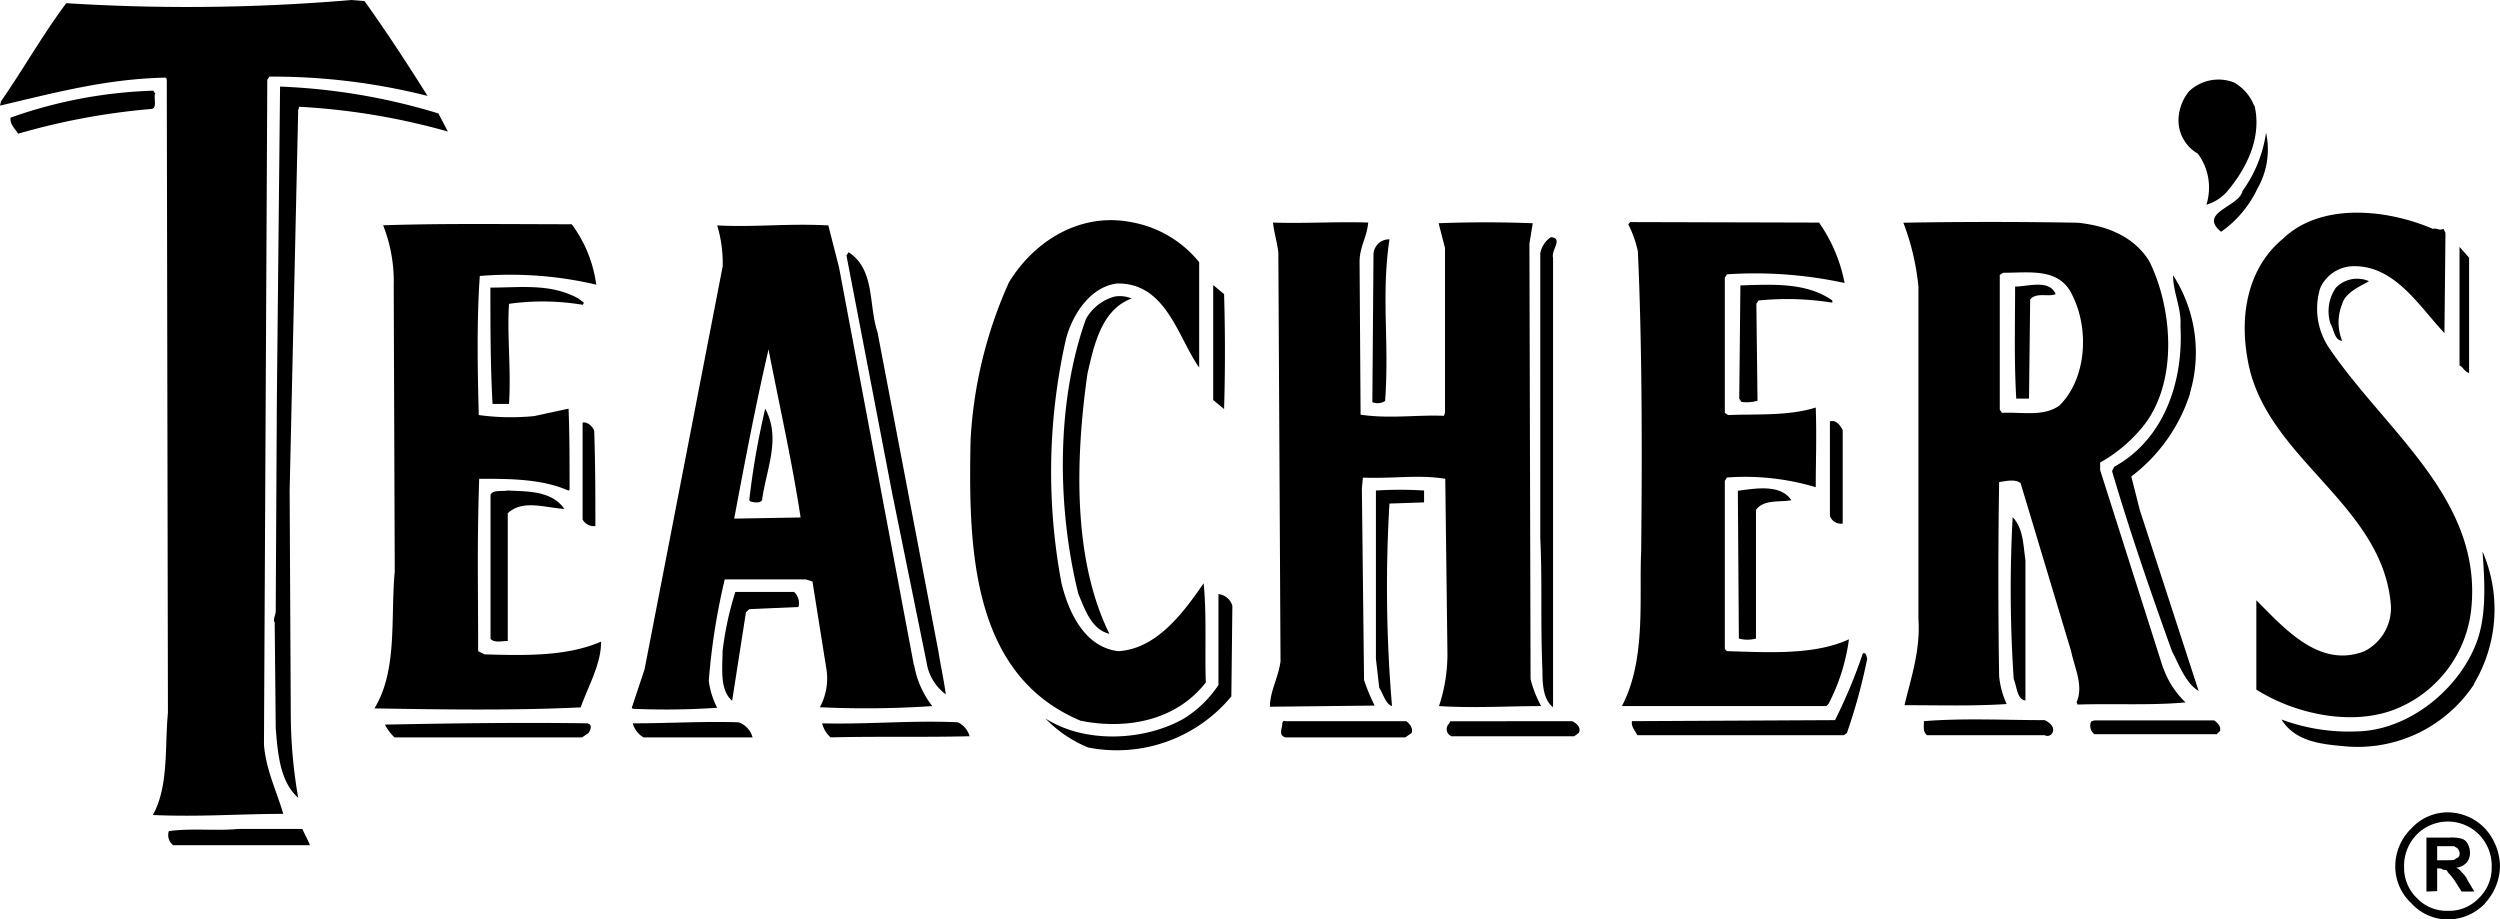 <svg xmlns="http://www.w3.org/2000/svg" viewBox="0 0 195.76 72"><defs><style>.cls-1{fill-rule:evenodd;}</style></defs><g id="Layer_2" data-name="Layer 2"><g id="svg4403"><path class="cls-1" d="M28.54.08c1.75,2.45,3.35,4.9,4.94,7.43A49.46,49.46,0,0,0,21.1,6l-.17.25-.26,52.08c.17,2,1,3.63,1.51,5.4-3.51,0-6.44.25-10.21.09,1.26-2.28.92-5.32,1.18-8L13.06,6.24,13,6.08c-4.61.08-8.7,1.18-13,2.19l.08-.34C1.84,5.4,3.35,2.7,5.19.25A151.47,151.47,0,0,0,27.53,0l1,.08Zm148,8.2c.58,2.45-.59,4.89-2.18,6.75a3.44,3.44,0,0,1-1.59,1,4.47,4.47,0,0,0-.67-4,3,3,0,0,1-1.51-2.79,3.65,3.65,0,0,1,.84-2.11,3.36,3.36,0,0,1,3.51-.67A3.61,3.61,0,0,1,176.51,8.28Z"/><path class="cls-1" d="M34.32,8.87l.75,1.43A53.23,53.23,0,0,0,23.43,8.36l-.08.26-.67,29.79.09,17.73a38.9,38.9,0,0,0,.58,6.33C21.92,61.21,21.75,59,21.59,57l-.08-8.27c-.17-.17.08-.59.08-.85l.09-16.7.25-24.4a48.75,48.75,0,0,1,12.39,2.1ZM12.13,7.35c-.08.42.17,1.1-.25,1.18A53.55,53.55,0,0,0,1.42,10.47c-.26-.42-.67-.76-.59-1.26A36.71,36.71,0,0,1,12,7.1l.17.25Zm164.63,7.43a8.6,8.6,0,0,1-2.84,3.37c-1.84-1.52,1.42-1.94,1.68-3.2a10.24,10.24,0,0,0,1.84-4.56,6.16,6.16,0,0,1-.68,4.39Zm14.56,3.12.17.34-.08,7.84c-2-2.11-3.93-5.4-7.29-5.23a2.89,2.89,0,0,0-2.43,1.69,5.48,5.48,0,0,0,.76,4.81c4.44,6.5,12,11.81,11.05,20.42a9.5,9.5,0,0,1-5.36,7.51C184.63,57,179.85,56,176.68,54V47c2.34,2.37,5,5.32,8.45,4a3.8,3.8,0,0,0,2.09-3.55c-.59-8-9.87-11.56-11.21-19.24-.67-3.54,0-7.25,2.77-9.53,3-2.87,8.2-2.28,11.72-.76.32-.09.49.17.82,0ZM93.9,20.52v8.26c-1.67-2.36-2.59-6.66-6.44-6.58-2.09.26-3.51,2.45-4,4.39a47.12,47.12,0,0,0-.34,19.08c.58,2.36,1.84,5,4.44,5.32,3-.17,5.1-3,6.69-5.32.25,2.53.08,5.23.17,7.77-2.34,3-6.2,3.71-9.79,3C76,52.84,75.83,42.8,76,34.44a34.53,34.53,0,0,1,3-12.32c2-3.29,5.61-5.49,9.55-4.73a8.8,8.8,0,0,1,5.34,3.13Zm13.22-3c-.08,1-.66,1.85-.66,2.95l.08,12c2.26.34,4.44,0,6.53.09l.08-.26V19.42l-.5-1.94q3.67-.14,7.37,0l-.26,1.6.09,34.1a9,9,0,0,0,.83,2.11c-2.6,0-5.27.17-8,0a12.91,12.91,0,0,0,.66-4.13l-.17-13.67c-2.17-.34-3.94,0-6.45-.09l-.08.85.17,15a15.24,15.24,0,0,0,.83,2l-8.2.09c0-1.19.66-2.28.83-3.55l-.17-32c-.08-.76-.34-1.6-.42-2.36,2.79.08,5.13-.09,7.47,0Zm35.32-.09a12.26,12.26,0,0,1,2,4.73,33.13,33.13,0,0,0-9.21-.68l-.17.26V32.33l.26.17c2.26-.09,4.77.08,6.86-.59.08,2.36,0,4.22,0,6.24a19.25,19.25,0,0,0-6.95-.76l-.17.26V50.82l.17.17c3.18.08,6.78.34,9.55-.93a15.41,15.41,0,0,1-1.6,5.06l-.17.17H127c1.92-3.63,1.34-8.44,1.51-12.15.08-7.43.08-16.12-.26-23.47a8.85,8.85,0,0,0-.75-2.11l.16-.17Z"/><path class="cls-1" d="M44.77,17.56a10.24,10.24,0,0,1,1.92,4.73,29.45,29.45,0,0,0-9.12-.68c-.25,3.55-.17,7.6-.08,10.89a18.53,18.53,0,0,0,4.35.08L44.52,32c.08,2,.08,4.05.08,6.33l-.08.09c-2.09-.93-4.61-.93-7-.93-.17,5.48-.08,8.1-.08,13.5l.5.25c3.18.09,6.44.17,9.13-1,0,1.77-1,3.46-1.6,5.15-5.18.25-10.79.17-16.15.08,1.83-3,1.25-7.09,1.59-10.72l-.08-22.37A12,12,0,0,0,30,17.64c4.94-.16,9.88-.08,14.81-.08Zm76.84,2.62v35.2c-.76-.59-.83-1.78-.83-2.79-.17-4.3,0-6.83-.17-10.46V19.84a1.93,1.93,0,0,1,.83-1.27C122.44,18.66,121.44,19.59,121.61,20.18ZM108.8,18.74c-.66,4.48,0,7.94-.34,12.66a1.08,1.08,0,0,1-1,.09l.09-11.57A1.22,1.22,0,0,1,108.8,18.74Zm84.54,10.47c-.34-.09-.51-.51-.75-.59V19.33l.75.85ZM68.71,26l4.77,25c.17,1.09.42,2.19.58,3.37a3.82,3.82,0,0,1-1.51-2.53L69.87,38.67,66.28,20l.17-.25C68.54,21.11,68,23.89,68.71,26ZM169.39,52.34l-4.94-15.53v-.59a11.73,11.73,0,0,0,3.18-2.62c3-3.46,2.51-9.45.66-13.16-1.25-2-3.43-2.78-5.6-3q-6.83-.12-13.65,0a19.16,19.16,0,0,1,1.18,5V48.47c.17,2.44-.59,4.64-1.09,6.75,2.76,0,5.35.08,8-.09a6.77,6.77,0,0,1-.59-2.19q-.12-7.61,0-15.19c.59-.09,1.26-.25,1.68.08L162.18,51c.25,1.26,1,2.7.42,4l.09.17c2.84-.09,5.77.08,8.45-.17a6.83,6.83,0,0,1-1.75-2.71Zm-8.11-20.6c-1.26.93-3,.5-4.52.59l-.17-.25V21.53l.26-.17c2.09,0,4.43-.42,5.43,1.77C163.62,25.83,163.37,29.63,161.28,31.74Z"/><path class="cls-1" d="M171.49,30.81a13.16,13.16,0,0,1-4.6,6.5l.66,2.61,4.61,14.18c-1-.59-1.51-2-2.09-3.12-1.67-4.64-3.27-9.28-4.69-14.09l.17-.34c3.85-2.11,5.43-6.58,5.19-11,.09-1.44-.58-2.62-.58-4a11.15,11.15,0,0,1,1.33,9.2Zm14-8.78c-.58.34-1.84.85-2.09,1.78a3.8,3.8,0,0,0,0,2.87c-.59,0-.66-.93-.92-1.35a3.25,3.25,0,0,1,.42-2.79A2.32,2.32,0,0,1,185.46,22Zm-89.64,1c.09,2.87.09,6.16,0,9L95,31.32v-9Zm47.63.67a22.3,22.3,0,0,0-5.78-.17l-.17.26.09,7.59a3.06,3.06,0,0,1-1.26.09l-.17-.26.09-8.86c2.51-.08,5.19-.25,7.2,1.18v.17Zm17.49-.67c-.58.25-1.51-.17-2,.42l-.09,7.76h-1c-.17-3-.09-5.65-.09-8.77,1,0,2.68-.59,3.18.59Zm-115.25.67-.08.17a19,19,0,0,0-5.78-.08c-.17,2.44.17,5,0,7.84H38.57c-.17-2.95-.17-6.07-.17-9.11,2.43,0,4.69-.34,6.87.84Zm42.94-.34c-2.43.85-3,3.72-3.51,5.91C84.2,36,84,43.81,86.87,49.63c-1.42-.34-1.92-1.94-2.43-3.12-1.67-6.75-1.75-15,.59-21.52a3.66,3.66,0,0,1,2.26-1.77A2.4,2.4,0,0,1,88.63,23.38ZM71.56,52.08,65.7,20.94l-.84-3.29c-3.17-.17-5.86.16-8.7,0a10.31,10.31,0,0,1,.43,3.2L50.47,52.42l-1,3,.08.08a58.29,58.29,0,0,0,6.61-.08,6.26,6.26,0,0,1-.66-2.11,51.67,51.67,0,0,1,1.25-7.94h6.36l.51.17,1.09,6.84a4.73,4.73,0,0,1-.51,3A77.94,77.94,0,0,0,73,55.29a7.29,7.29,0,0,1-1.42-3.21ZM57.49,40.61c.84-4.47,1.67-8.86,2.69-13.25.83,4.3,1.83,8.69,2.51,13.16Z"/><path class="cls-1" d="M59.67,39.17c-.17.26-.67.17-.92.09l-.08-.09A61.44,61.44,0,0,1,59.92,32C61.18,34.35,60,36.72,59.67,39.17Zm84.62-5.49V41a.93.93,0,0,1-1-.59V33C143.78,32.84,144.12,33.34,144.29,33.68Zm-97.76.08c.09,2.79.09,4.9.09,7.43a1,1,0,0,1-1-.51V33.09C46,33,46.45,33.43,46.53,33.76Zm93.74,5.41c-.92.17-2.18-.08-2.77.76V50a2.53,2.53,0,0,1-1.34,0l-.08-11.57C137.51,38.24,139.43,37.9,140.27,39.17Zm-28.79.17-2.68.09A110.36,110.36,0,0,0,109,55.29c-.51-.17-.67-.93-1-1.43l-.26-2.28V38.41a29.63,29.63,0,0,1,3.77,0v.93Zm-67.29.51c-1.51-.09-3.26-.76-4.43.34v10c-.43,0-1.09.17-1.35-.17V38.75c.17-.42.92-.25,1.35-.34C41.26,38.49,43.19,38.4,44.19,39.85Zm114.41,4v11c-.67-.08-.67-1.1-.92-1.69a105,105,0,0,1-.08-12.66c.83.85.83,2.2,1,3.38Zm35.15,9.7a10.92,10.92,0,0,1-10,4.9c-1.92-.17-4-.34-5.1-2.11a15.13,15.13,0,0,0,5.95.93c4-.09,8-3.29,9.37-7.09.75-2.11.59-4.73.42-7a11.37,11.37,0,0,1-.68,10.38ZM62.18,46.35a1.18,1.18,0,0,1,.34,1.18l-3.85.17-.26.25-1.08,6.92c-1-.84-.75-2.62-.75-3.88a25.13,25.13,0,0,1,1-4.64ZM96.5,47.44l-.08,7.09a11.64,11.64,0,0,1-11.22,4,9.93,9.93,0,0,1-3.35-2.28c3.1,2,7.79,1.78,10.88,0a8.88,8.88,0,0,0,2.68-2.61V46.52A1.27,1.27,0,0,1,96.5,47.44Zm49.71,4.14a44.68,44.68,0,0,1-1.59,5.82l-.25.17H128.21c-.17-.34-.5-.68-.42-1.1l15.9-.08a41,41,0,0,0,2.18-5.23C146.13,51.07,146.13,51.33,146.21,51.58Zm27.63,5.65-.26.26H164a.82.82,0,0,1-.25-1l.25-.08h9.38C173.58,56.56,173.92,56.81,173.84,57.23Zm-13.73-.84c.34.17.66.42.66.76s-.33.59-.66.42H150.9c-.34-.25-.25-.68-.25-1.1,3.09-.25,6.35-.08,9.46-.08Zm-50,.08c.26.17.58.59.42.93l-.49.34h-9.38c-.59-.17-.25-.68-.25-1.1,0-.08.08-.25.25-.17Zm13,0c.34.17.75.51.5.93l-.34.25h-9.62a.6.6,0,0,1-.17-1l.08-.17ZM75,56.56a1.69,1.69,0,0,1,.92,1.09c-3.52.09-7.2,0-10.88.09a2.12,2.12,0,0,1-.66-1.1C68,56.73,71.47,56.39,75,56.56Zm-17.16,0a1.73,1.73,0,0,1,1.09,1.18H50.39a1.81,1.81,0,0,1-.84-1.1c2.84,0,5.52-.17,8.28-.08ZM46,56.64c.42.09.25.51.08.76l-.5.34H30.89a3.9,3.9,0,0,1-.75-1C35.32,56.64,40.67,56.56,46,56.64ZM23.68,64.91c.17.42.43.85.59,1.27H13.56a1,1,0,0,1-.34-1.1c1.75-.25,3.69,0,5.44-.17Zm168,6.41a3.2,3.2,0,0,0,2.43-1,3.29,3.29,0,0,0,1-2.44,3.5,3.5,0,0,0-1-2.54,3.43,3.43,0,0,0-4.86,0,3.5,3.5,0,0,0-1,2.54,3.29,3.29,0,0,0,1,2.44A3.19,3.19,0,0,0,191.66,71.32Zm2.92-.59A4.07,4.07,0,0,1,191.66,72a3.87,3.87,0,0,1-2.84-1.27,3.93,3.93,0,0,1-1.26-2.86,4.14,4.14,0,0,1,1.26-3,3.86,3.86,0,0,1,2.84-1.26,4.06,4.06,0,0,1,2.92,1.26,4.47,4.47,0,0,1,1.18,3A4.37,4.37,0,0,1,194.58,70.73Z"/><path class="cls-1" d="M190,69.81V65.59h1.75a3.07,3.07,0,0,1,1,.08.78.78,0,0,1,.49.42,1.51,1.51,0,0,1,.17.68,1.18,1.18,0,0,1-.25.76,1.33,1.33,0,0,1-.83.42.88.88,0,0,1,.42.34,2,2,0,0,1,.49.67l.51.85h-1l-.59-.93a4.72,4.72,0,0,0-.5-.59c0-.09-.08-.17-.25-.17S191.23,68,191,68h-.16v1.78Zm.84-2.45h.67c.42,0,.67,0,.75-.09s.17-.08.25-.16.09-.17.09-.34a.73.73,0,0,0-.17-.34c-.08-.08-.17-.08-.25-.17h-1.34v1.1Z"/></g></g></svg>